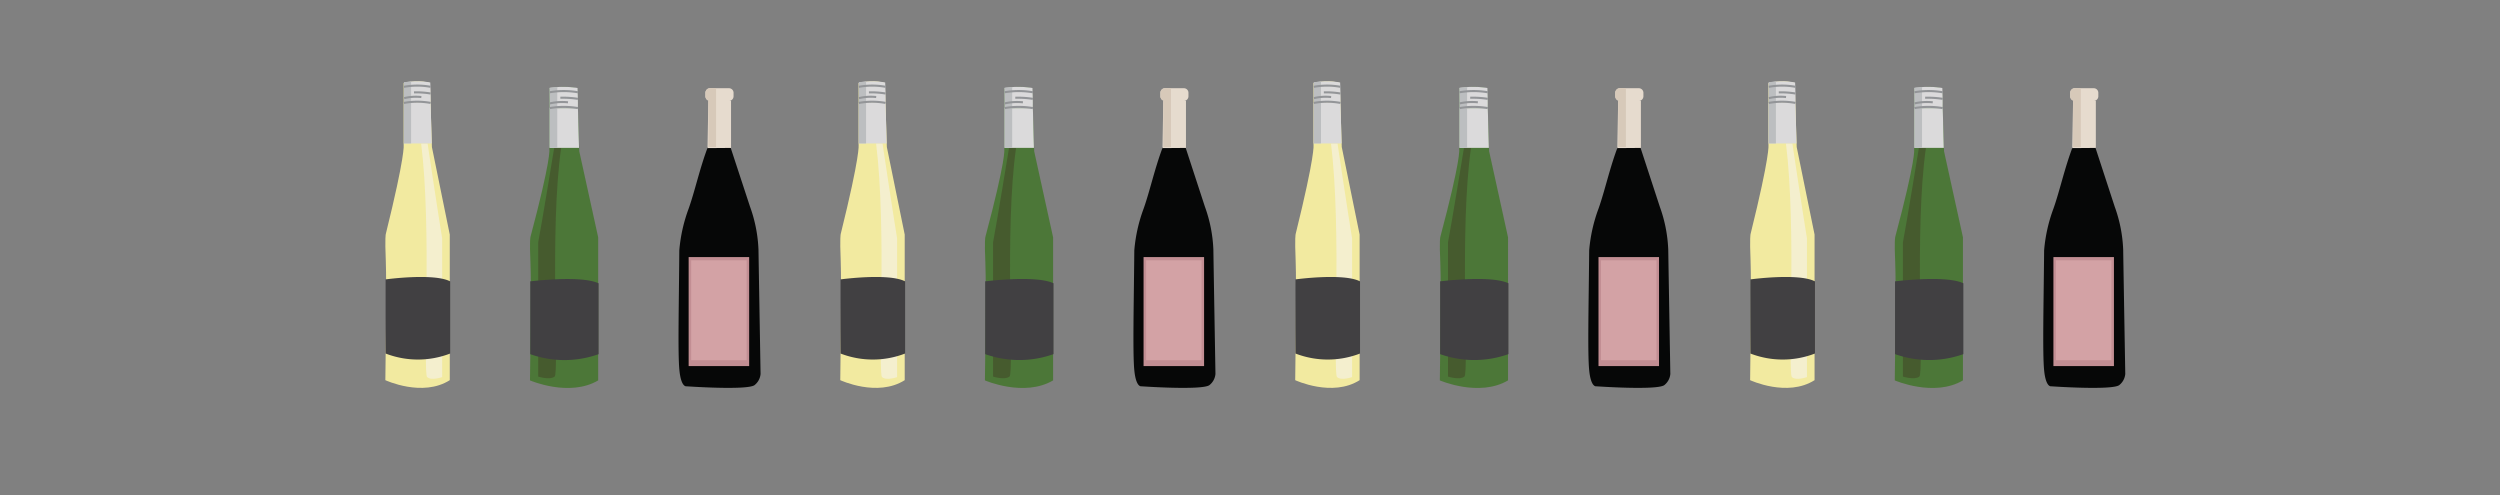 <svg id="Layer_1" data-name="Layer 1" xmlns="http://www.w3.org/2000/svg" viewBox="0 0 1200 237.62"><rect x="0" y="0" width="1200" height="237.62" fill="#808080" stroke="none"/><defs><style>.cls-1{fill:#f2eaa0;}.cls-2{fill:#dbdadb;}.cls-3{fill:#bcbec0;}.cls-4{fill:#f4efce;}.cls-5{fill:#414042;}.cls-6{fill:none;stroke:#939598;stroke-miterlimit:10;}.cls-7{fill:#4c7738;}.cls-8{fill:#465b2e;}.cls-9{fill:#060707;}.cls-10{fill:#e6dbce;}.cls-11{fill:#d7c9b9;}.cls-12{fill:#c28e93;}.cls-13{fill:#d3a2a5;}</style></defs><title>wine</title><path class="cls-1" d="M193.75,39.86V69.62s.95,4.26-8.57,42.72c0,0-.48,1.56,0,12.75s-.21,57.39-.21,57.39,17.83,8.33,30.92,0V112.59s-7.14-34.88-8.57-42l-.95-30.71S201.85,38,193.75,39.86Z"/><path class="cls-2" d="M193.88,39.59a35.92,35.92,0,0,1,12.66,0s.31,8.06.11,10.06a63,63,0,0,0-12.66,0Z"/><path class="cls-3" d="M197.34,39.14c-2.14.15-3.46.32-3.46.32V49.52h3.46Z"/><path class="cls-4" d="M202.15,68.86h3.09s5.36,35.86,7,45.54V181s-5.15,1.86-7.21,0S207.3,109.87,202.15,68.86Z"/><path class="cls-5" d="M185.09,134.11s23.12-3.16,31,.95v34.63a43,43,0,0,1-31,0Z"/><polygon class="cls-2" points="207.2 68.86 193.88 68.86 193.88 49.41 206.71 49.41 207.2 68.86"/><rect class="cls-3" x="193.88" y="49.41" width="3.46" height="19.45"/><path class="cls-6" d="M193.88,49.41a35.37,35.37,0,0,1,12.83,0"/><path class="cls-6" d="M193.88,41.68a35.1,35.1,0,0,1,12.83,0"/><path class="cls-6" d="M206.71,44.89a40.45,40.45,0,0,0-8-.54"/><path class="cls-6" d="M194,47.11a23.57,23.57,0,0,1,8.25-.53"/><path class="cls-7" d="M263.69,42.51V71.73s1,4.18-9.07,42c0,0-.51,1.53,0,12.52s-.23,56.34-.23,56.34,18.88,8.19,32.74,0V113.93s-7.56-34.25-9.07-41.27l-1-30.15S272.26,40.63,263.69,42.51Z"/><path class="cls-2" d="M263.83,42.24a41.14,41.14,0,0,1,13.4,0s.32,7.92.11,9.88a72.55,72.55,0,0,0-13.4,0Z"/><path class="cls-3" d="M267.49,41.8c-2.27.15-3.66.31-3.66.31V52h3.66Z"/><path class="cls-8" d="M269.35,71H266s-5.86,36-7.66,45.33v64.43s5.63,1.8,7.88,0S263.71,110.68,269.35,71Z"/><path class="cls-5" d="M254.53,135.05S279,132,287.32,136v34a48.84,48.84,0,0,1-32.79,0Z"/><polygon class="cls-2" points="277.93 70.98 263.83 70.98 263.83 51.89 277.41 51.89 277.93 70.98"/><rect class="cls-3" x="263.83" y="51.89" width="3.66" height="19.09"/><path class="cls-6" d="M263.83,51.89a40.22,40.22,0,0,1,13.58,0"/><path class="cls-6" d="M263.83,44.29a40.22,40.22,0,0,1,13.58,0"/><path class="cls-6" d="M277.41,47.45a46.08,46.08,0,0,0-8.44-.53"/><path class="cls-6" d="M263.91,49.63a26.91,26.91,0,0,1,8.73-.52"/><path class="cls-9" d="M350.61,70.59,360,99.17a68.23,68.23,0,0,1,4.07,20.7c.17,10.59,1,59.64,1,59.64a7.64,7.64,0,0,1-2.93,5.38c-3.7,2.55-32.69.53-32.69.53s-2.51.61-3.33-7.7-.23-31.54-.05-57.57a75,75,0,0,1,4.48-20c3-8.44,5.29-19.22,9.2-29.55Z"/><path class="cls-10" d="M349.9,42.34h-9.09a2.21,2.21,0,0,0-2.21,2.21v1.66a2.21,2.21,0,0,0,2.21,2.21H340l-.39,22.67L350.9,71V48.42h-1a2.21,2.21,0,0,0,2.21-2.21V44.55A2.21,2.21,0,0,0,349.9,42.34Z"/><path class="cls-11" d="M340,70.59h3.72V42.34h-2.89a2.21,2.21,0,0,0-2.21,2.21v1.66a2.21,2.21,0,0,0,2.21,2.21H340Z"/><rect class="cls-12" x="330.55" y="123.4" width="29.05" height="52.32"/><rect class="cls-13" x="331.77" y="124.96" width="26.61" height="47.94"/><path class="cls-1" d="M412.12,39.86V69.62s.95,4.26-8.58,42.72c0,0-.47,1.56,0,12.75s-.21,57.39-.21,57.39,17.83,8.33,30.93,0V112.59s-7.14-34.88-8.57-42l-.95-30.71S420.21,38,412.12,39.86Z"/><path class="cls-2" d="M412.25,39.59a35.88,35.88,0,0,1,12.65,0s.31,8.06.11,10.06a63,63,0,0,0-12.66,0Z"/><path class="cls-3" d="M415.71,39.14c-2.15.15-3.46.32-3.46.32V49.52h3.46Z"/><path class="cls-4" d="M420.52,68.86h3.09s5.36,35.86,7,45.54V181s-5.16,1.86-7.22,0S425.67,109.87,420.52,68.86Z"/><path class="cls-5" d="M403.46,134.11s23.12-3.16,31,.95v34.63a43,43,0,0,1-31,0Z"/><polygon class="cls-2" points="425.57 68.86 412.25 68.86 412.25 49.41 425.08 49.41 425.57 68.86"/><rect class="cls-3" x="412.25" y="49.41" width="3.46" height="19.45"/><path class="cls-6" d="M412.25,49.41a35.37,35.37,0,0,1,12.83,0"/><path class="cls-6" d="M412.25,41.68a35.1,35.1,0,0,1,12.83,0"/><path class="cls-6" d="M425.08,44.89a40.49,40.49,0,0,0-8-.54"/><path class="cls-6" d="M412.32,47.11a23.61,23.61,0,0,1,8.25-.53"/><path class="cls-7" d="M482.06,42.51V71.73s1,4.18-9.08,42c0,0-.5,1.53,0,12.52s-.22,56.34-.22,56.34,18.87,8.19,32.73,0V113.93s-7.56-34.25-9.07-41.27l-1-30.15S490.62,40.63,482.06,42.51Z"/><path class="cls-2" d="M482.19,42.24a41.14,41.14,0,0,1,13.4,0s.33,7.92.11,9.88a72.55,72.55,0,0,0-13.4,0Z"/><path class="cls-3" d="M485.85,41.8c-2.26.15-3.66.31-3.66.31V52h3.66Z"/><path class="cls-8" d="M487.71,71h-3.38s-5.86,36-7.66,45.33v64.43s5.63,1.8,7.89,0S482.08,110.68,487.71,71Z"/><path class="cls-5" d="M472.89,135.05s24.47-3.1,32.79.93v34a48.84,48.84,0,0,1-32.79,0Z"/><polygon class="cls-2" points="496.29 70.98 482.19 70.98 482.19 51.89 495.78 51.89 496.29 70.98"/><rect class="cls-3" x="482.19" y="51.89" width="3.66" height="19.09"/><path class="cls-6" d="M482.19,51.89a40.27,40.27,0,0,1,13.59,0"/><path class="cls-6" d="M482.19,44.29a40.27,40.27,0,0,1,13.59,0"/><path class="cls-6" d="M495.78,47.45a46.13,46.13,0,0,0-8.44-.53"/><path class="cls-6" d="M482.28,49.63a26.87,26.87,0,0,1,8.73-.52"/><path class="cls-9" d="M569,70.59l9.34,28.58a68.08,68.08,0,0,1,4.08,20.7c.16,10.59,1,59.64,1,59.64a7.68,7.68,0,0,1-2.94,5.38c-3.7,2.55-32.68.53-32.68.53s-2.52.61-3.33-7.7-.24-31.54,0-57.57a74.88,74.88,0,0,1,4.47-20c3-8.44,5.29-19.22,9.21-29.55Z"/><path class="cls-10" d="M568.27,42.34h-9.09A2.21,2.21,0,0,0,557,44.55v1.66a2.21,2.21,0,0,0,2.21,2.21h-.84L558,71.09,569.26,71V48.42h-1a2.2,2.2,0,0,0,2.2-2.21V44.55A2.2,2.2,0,0,0,568.27,42.34Z"/><path class="cls-11" d="M558.34,70.59h3.72V42.34h-2.88A2.21,2.21,0,0,0,557,44.55v1.66a2.21,2.21,0,0,0,2.21,2.21h-.84Z"/><rect class="cls-12" x="548.91" y="123.4" width="29.05" height="52.32"/><rect class="cls-13" x="550.13" y="124.96" width="26.61" height="47.94"/><path class="cls-1" d="M630.48,39.86V69.62s.95,4.26-8.57,42.72c0,0-.48,1.56,0,12.75s-.21,57.39-.21,57.39,17.83,8.33,30.92,0V112.59s-7.14-34.88-8.57-42l-.95-30.71S638.58,38,630.48,39.86Z"/><path class="cls-2" d="M630.61,39.59a35.92,35.92,0,0,1,12.66,0s.31,8.06.11,10.06a63,63,0,0,0-12.66,0Z"/><path class="cls-3" d="M634.07,39.14c-2.14.15-3.46.32-3.46.32V49.52h3.46Z"/><path class="cls-4" d="M638.88,68.86H642s5.36,35.86,7,45.54V181s-5.15,1.86-7.21,0S644,109.87,638.88,68.86Z"/><path class="cls-5" d="M621.82,134.11s23.12-3.16,31,.95v34.63a43,43,0,0,1-31,0Z"/><polygon class="cls-2" points="643.93 68.86 630.61 68.86 630.61 49.41 643.44 49.41 643.93 68.86"/><rect class="cls-3" x="630.61" y="49.41" width="3.46" height="19.45"/><path class="cls-6" d="M630.61,49.41a35.37,35.37,0,0,1,12.83,0"/><path class="cls-6" d="M630.61,41.68a35.1,35.1,0,0,1,12.83,0"/><path class="cls-6" d="M643.44,44.89a40.45,40.45,0,0,0-8-.54"/><path class="cls-6" d="M630.69,47.11a23.57,23.57,0,0,1,8.25-.53"/><path class="cls-7" d="M700.42,42.51V71.73s1,4.18-9.07,42c0,0-.51,1.53,0,12.52s-.23,56.34-.23,56.34,18.88,8.19,32.74,0V113.93s-7.56-34.25-9.07-41.27l-1-30.15S709,40.63,700.42,42.51Z"/><path class="cls-2" d="M700.56,42.24a41.14,41.14,0,0,1,13.4,0s.32,7.92.11,9.88a72.55,72.55,0,0,0-13.4,0Z"/><path class="cls-3" d="M704.22,41.8c-2.27.15-3.66.31-3.66.31V52h3.66Z"/><path class="cls-8" d="M706.08,71H702.7s-5.86,36-7.66,45.33v64.43s5.63,1.8,7.88,0S700.44,110.68,706.08,71Z"/><path class="cls-5" d="M691.26,135.05s24.47-3.1,32.79.93v34a48.84,48.84,0,0,1-32.79,0Z"/><polygon class="cls-2" points="714.66 70.98 700.56 70.98 700.56 51.89 714.14 51.89 714.66 70.98"/><rect class="cls-3" x="700.56" y="51.89" width="3.66" height="19.09"/><path class="cls-6" d="M700.56,51.89a40.22,40.22,0,0,1,13.58,0"/><path class="cls-6" d="M700.56,44.29a40.22,40.22,0,0,1,13.58,0"/><path class="cls-6" d="M714.14,47.45a46.08,46.08,0,0,0-8.44-.53"/><path class="cls-6" d="M700.64,49.63a26.91,26.91,0,0,1,8.73-.52"/><path class="cls-9" d="M787.34,70.59l9.35,28.58a68.23,68.23,0,0,1,4.07,20.7c.17,10.59,1,59.64,1,59.64a7.64,7.64,0,0,1-2.93,5.38c-3.7,2.55-32.69.53-32.69.53s-2.51.61-3.33-7.7-.23-31.54,0-57.57a75,75,0,0,1,4.48-20c3-8.44,5.29-19.22,9.2-29.55Z"/><path class="cls-10" d="M786.63,42.34h-9.09a2.21,2.21,0,0,0-2.21,2.21v1.66a2.21,2.21,0,0,0,2.21,2.21h-.83l-.39,22.67L787.63,71V48.42h-1a2.21,2.21,0,0,0,2.21-2.21V44.55A2.21,2.21,0,0,0,786.63,42.34Z"/><path class="cls-11" d="M776.71,70.59h3.72V42.34h-2.89a2.21,2.21,0,0,0-2.21,2.21v1.66a2.21,2.21,0,0,0,2.21,2.21h-.83Z"/><rect class="cls-12" x="767.28" y="123.4" width="29.05" height="52.32"/><rect class="cls-13" x="768.5" y="124.96" width="26.61" height="47.94"/><path class="cls-1" d="M848.85,39.86V69.62s.95,4.26-8.58,42.72c0,0-.47,1.56,0,12.75s-.21,57.39-.21,57.39,17.83,8.33,30.93,0V112.59s-7.14-34.88-8.57-42l-.95-30.71S856.94,38,848.85,39.86Z"/><path class="cls-2" d="M849,39.59a35.94,35.94,0,0,1,12.66,0s.31,8.06.11,10.06a63,63,0,0,0-12.66,0Z"/><path class="cls-3" d="M852.44,39.14c-2.15.15-3.47.32-3.47.32V49.52h3.47Z"/><path class="cls-4" d="M857.25,68.86h3.09s5.36,35.86,7,45.54V181s-5.16,1.86-7.22,0S862.4,109.87,857.25,68.86Z"/><path class="cls-5" d="M840.19,134.11s23.12-3.16,31,.95v34.63a43,43,0,0,1-31,0Z"/><polygon class="cls-2" points="862.3 68.86 848.98 68.86 848.98 49.41 861.81 49.41 862.3 68.86"/><rect class="cls-3" x="848.97" y="49.41" width="3.46" height="19.45"/><path class="cls-6" d="M849,49.41a35.44,35.44,0,0,1,12.84,0"/><path class="cls-6" d="M849,41.68a35.16,35.16,0,0,1,12.84,0"/><path class="cls-6" d="M861.81,44.89a40.49,40.49,0,0,0-8-.54"/><path class="cls-6" d="M849.05,47.11a23.61,23.61,0,0,1,8.25-.53"/><path class="cls-7" d="M918.79,42.51V71.73s1,4.18-9.08,42c0,0-.5,1.53,0,12.52s-.22,56.34-.22,56.34,18.87,8.19,32.73,0V113.93s-7.56-34.25-9.07-41.27l-1-30.15S927.35,40.63,918.79,42.51Z"/><path class="cls-2" d="M918.92,42.24a41.14,41.14,0,0,1,13.4,0s.33,7.92.11,9.88a72.55,72.55,0,0,0-13.4,0Z"/><path class="cls-3" d="M922.58,41.8c-2.26.15-3.66.31-3.66.31V52h3.66Z"/><path class="cls-8" d="M924.44,71h-3.38s-5.86,36-7.66,45.33v64.43s5.63,1.8,7.89,0S918.81,110.68,924.44,71Z"/><path class="cls-5" d="M909.62,135.05s24.47-3.1,32.79.93v34a48.84,48.84,0,0,1-32.79,0Z"/><polygon class="cls-2" points="933.02 70.98 918.92 70.98 918.92 51.89 932.51 51.89 933.02 70.98"/><rect class="cls-3" x="918.92" y="51.89" width="3.66" height="19.09"/><path class="cls-6" d="M918.92,51.89a40.27,40.27,0,0,1,13.59,0"/><path class="cls-6" d="M918.92,44.29a40.27,40.27,0,0,1,13.59,0"/><path class="cls-6" d="M932.51,47.45a46.13,46.13,0,0,0-8.44-.53"/><path class="cls-6" d="M919,49.63a26.87,26.87,0,0,1,8.73-.52"/><path class="cls-9" d="M1005.71,70.59l9.34,28.58a68.08,68.08,0,0,1,4.08,20.7c.16,10.59,1,59.64,1,59.64a7.68,7.68,0,0,1-2.94,5.38c-3.7,2.55-32.68.53-32.68.53s-2.52.61-3.33-7.7-.24-31.54,0-57.57a74.88,74.88,0,0,1,4.47-20c3-8.44,5.29-19.22,9.21-29.55Z"/><path class="cls-10" d="M1005,42.34h-9.09a2.21,2.21,0,0,0-2.21,2.21v1.66a2.21,2.21,0,0,0,2.21,2.21h-.84l-.39,22.67L1006,71V48.42h-1a2.21,2.21,0,0,0,2.2-2.21V44.55A2.21,2.21,0,0,0,1005,42.34Z"/><path class="cls-11" d="M995.07,70.59h3.72V42.34h-2.88a2.21,2.21,0,0,0-2.21,2.21v1.66a2.21,2.21,0,0,0,2.21,2.21h-.84Z"/><rect class="cls-12" x="985.64" y="123.4" width="29.05" height="52.32"/><rect class="cls-13" x="986.86" y="124.96" width="26.61" height="47.94"/></svg>